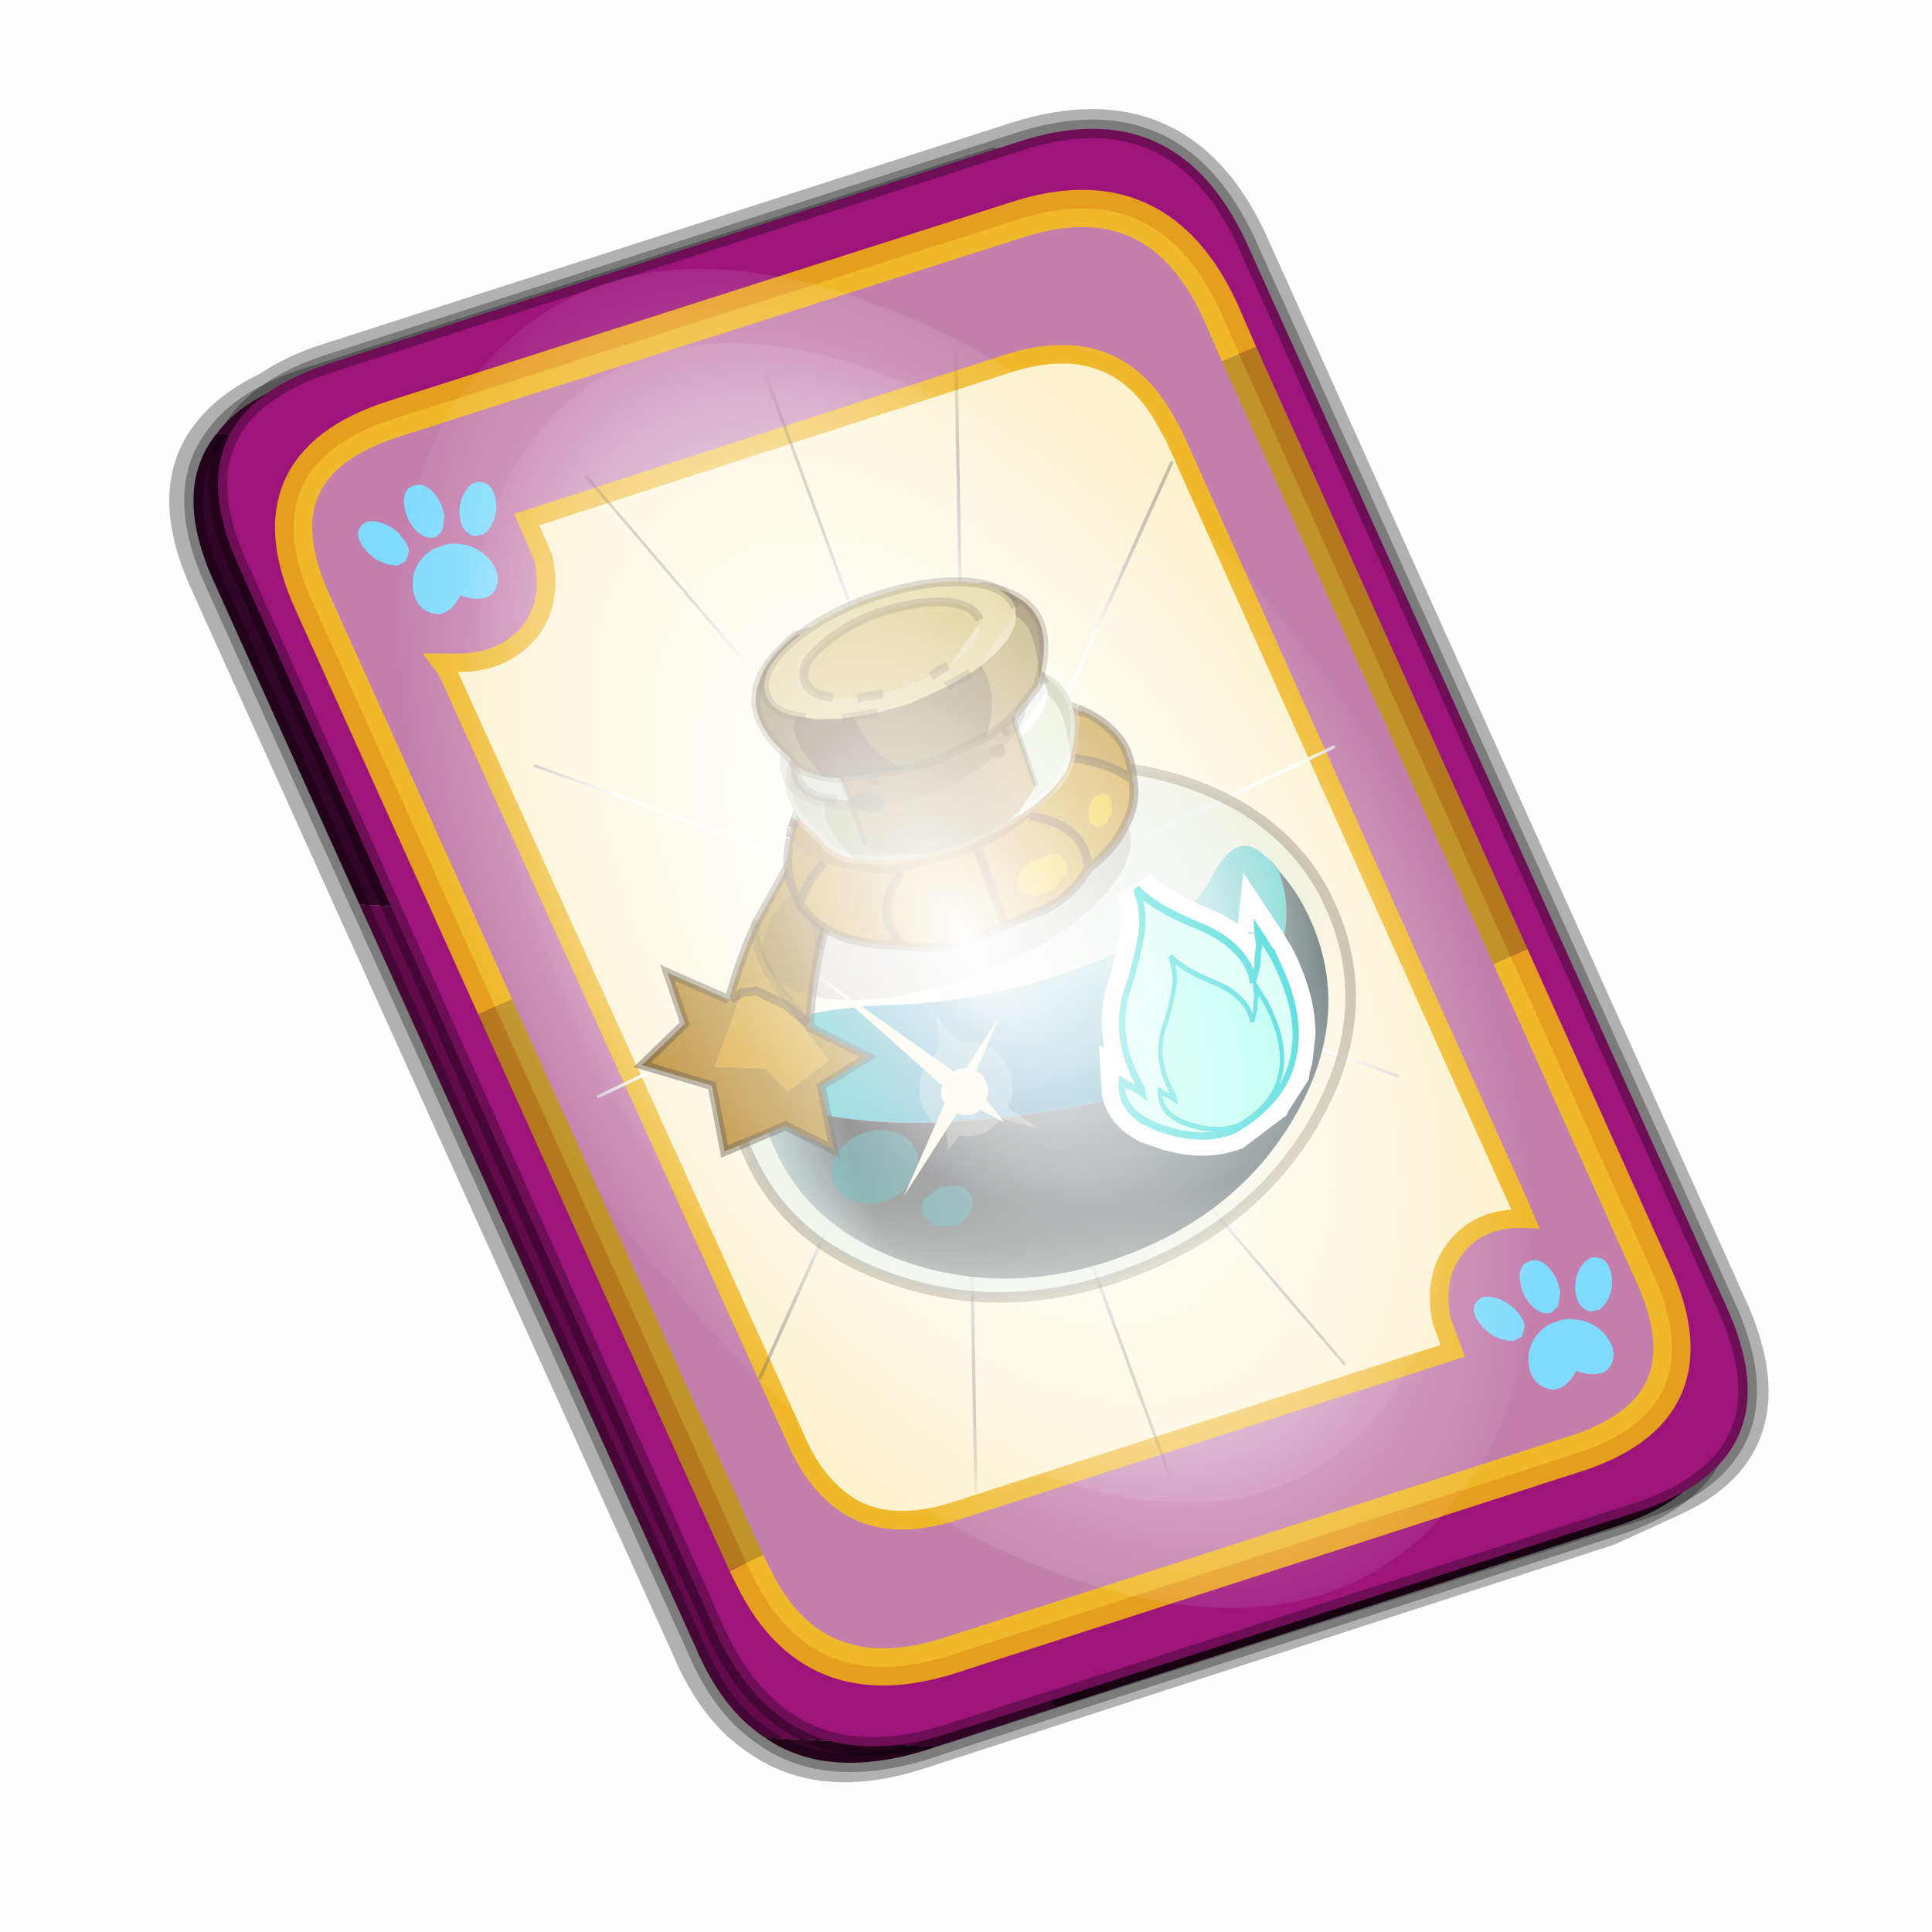 <?xml version='1.0' encoding='UTF-8'?>
<svg xmlns:xlink="http://www.w3.org/1999/xlink" xmlns="http://www.w3.org/2000/svg" version="1.1" width="60px" height="60px" viewBox="0.0 0.0 60.0 60.0"><defs><g id="c1"><path fill="#000000" fill-opacity="0.004" d="M0.0 0.0 L60.0 0.0 60.0 60.0 0.0 60.0 0.0 0.0"/></g><g id="c2"><path fill="none" stroke="#000000" stroke-width="1.0" stroke-opacity="0.302" d="M22.3 0.35 Q26.6 -1.0 28.5 3.05 L41.4 31.7 Q43.1 35.4 39.9 36.85 L38.15 37.65 19.65 43.65 Q17.05 44.5 15.35 43.3 14.2 42.55 13.5 40.9 L0.55 12.25 Q-0.6 9.75 0.6 8.25 1.15 7.55 2.2 7.05 2.85 6.6 3.8 6.3 L22.3 0.35"/><path fill="#300525" stroke="none" d="M25.55 0.9 Q26.9 1.6 27.8 3.55 L40.7 32.15 Q42.6 36.3 38.3 37.65 L23.3 42.5 13.15 21.4 4.6 20.9 0.7 12.25 Q-0.45 9.75 0.75 8.25 L29.8 9.75 25.55 0.9 M20.1 43.55 L19.8 43.65 Q17.15 44.45 15.5 43.3 L20.1 43.55"/><path fill="#630a4c" stroke="none" d="M23.3 42.5 L20.1 43.55 15.5 43.3 Q14.35 42.55 13.65 40.9 L4.6 20.9 13.15 21.4 23.3 42.5 M0.75 8.25 Q1.45 7.3 3.1 6.75 L21.65 0.8 25.55 0.9 29.8 9.75 0.75 8.25"/><path fill="none" stroke="#000000" stroke-width="0.5" stroke-opacity="0.302" d="M25.55 0.9 Q26.9 1.6 27.8 3.55 L40.7 32.15 Q42.6 36.3 38.3 37.65 L23.3 42.5 20.1 43.55 19.8 43.65 Q17.15 44.45 15.5 43.3 14.35 42.55 13.65 40.9 L4.6 20.9 0.7 12.25 Q-0.45 9.75 0.75 8.25 1.45 7.3 3.1 6.75 L21.65 0.8 25.55 0.9"/><path fill="#9d147b" stroke="none" d="M14.2 40.5 L1.35 11.8 Q-0.5 7.75 3.8 6.35 L22.3 0.4 Q26.55 -1.0 28.45 3.1 L41.35 31.7 Q43.25 35.85 38.9 37.25 L20.4 43.2 Q16.1 44.55 14.2 40.5"/><path fill="none" stroke="#000000" stroke-width="0.5" stroke-opacity="0.302" d="M14.2 40.5 L1.35 11.8 Q-0.5 7.75 3.8 6.35 L22.3 0.4 Q26.55 -1.0 28.45 3.1 L41.35 31.7 Q43.25 35.85 38.9 37.25 L20.4 43.2 Q16.1 44.55 14.2 40.5"/><path fill="#fcf2cf" stroke="none" d="M9.15 13.6 Q9.8 12.8 9.55 11.6 L9.1 10.55 22.05 6.35 Q24.9 5.45 26.25 7.85 L26.5 8.3 35.8 29.0 35.95 29.35 Q34.75 29.3 34.1 30.1 33.45 30.9 33.7 32.1 L34.0 32.9 20.65 37.2 Q18.8 37.8 17.65 37.0 16.8 36.4 16.3 35.2 L6.95 14.6 6.8 14.4 7.1 14.4 Q8.4 14.45 9.15 13.6"/><path fill="#c47fad" stroke="none" d="M8.25 23.65 L3.35 12.8 Q1.65 9.1 5.5 7.85 L22.25 2.5 Q26.05 1.25 27.75 4.95 L28.25 6.1 35.55 22.3 39.35 30.75 Q41.1 34.5 37.2 35.7 L20.45 41.1 Q16.8 42.25 15.2 39.0 L15.0 38.6 8.25 23.65 M9.15 13.6 Q8.4 14.45 7.1 14.4 L6.8 14.4 6.95 14.6 16.3 35.2 Q16.8 36.4 17.65 37.0 18.8 37.8 20.65 37.2 L34.0 32.9 33.7 32.1 Q33.45 30.9 34.1 30.1 34.75 29.3 35.95 29.35 L35.8 29.0 26.5 8.3 26.25 7.85 Q24.9 5.45 22.05 6.35 L9.1 10.55 9.55 11.6 Q9.8 12.8 9.15 13.6"/><path fill="none" stroke="#ffcc00" stroke-width="1.0" stroke-opacity="0.749" d="M8.25 23.65 L3.35 12.8 Q1.65 9.1 5.5 7.85 L22.25 2.5 Q26.05 1.25 27.75 4.95 L28.25 6.1 M35.55 22.3 L39.35 30.75 Q41.1 34.5 37.2 35.7 L20.45 41.1 Q16.8 42.25 15.2 39.0 L15.0 38.6"/><path fill="none" stroke="#bf9900" stroke-width="1.0" stroke-opacity="0.749" d="M28.25 6.1 L35.55 22.3 M15.0 38.6 L8.25 23.65"/><path fill="none" stroke="#f0b92b" stroke-width="0.5" d="M9.15 13.6 Q9.8 12.8 9.55 11.6 L9.1 10.55 22.05 6.35 Q24.9 5.45 26.25 7.85 L26.5 8.3 35.8 29.0 35.95 29.35 Q34.75 29.3 34.1 30.1 33.45 30.9 33.7 32.1 L34.0 32.9 20.65 37.2 Q18.8 37.8 17.65 37.0 16.8 36.4 16.3 35.2 L6.95 14.6 6.8 14.4 7.1 14.4 Q8.4 14.45 9.15 13.6"/></g><g id="c3"><path fill="#7fdbfe" stroke="none" d="M10.75 4.9 Q10.75 4.6 10.9 4.35 11.25 3.45 11.95 2.75 13.3 1.5 14.35 2.1 15.4 2.7 14.95 4.45 14.7 5.4 14.1 6.15 L13.75 6.5 Q13.1 7.15 12.35 7.35 L11.4 7.2 Q10.95 6.9 10.75 6.4 10.5 5.75 10.75 4.9 M7.5 5.9 Q7.0 5.85 6.6 5.5 6.05 5.0 5.8 4.15 L5.7 3.6 Q5.55 2.65 5.8 1.7 6.25 0.0 7.5 0.0 L7.6 0.0 Q8.85 0.0 9.3 1.7 9.55 2.65 9.4 3.6 L9.3 4.15 8.5 5.5 7.6 5.9 7.5 5.9 M4.35 4.9 Q4.6 5.75 4.35 6.4 L3.7 7.2 2.75 7.35 Q2.0 7.15 1.35 6.5 L1.0 6.15 Q0.4 5.4 0.15 4.45 -0.3 2.7 0.75 2.1 1.8 1.5 3.15 2.75 3.85 3.45 4.2 4.35 L4.35 4.9 M5.5 13.7 Q4.45 13.9 3.65 12.95 2.75 12.0 3.2 10.25 3.7 8.5 5.25 7.6 6.4 6.9 7.55 7.0 8.75 6.9 9.9 7.6 11.45 8.5 11.95 10.25 12.35 12.0 11.5 12.95 10.7 13.9 9.65 13.7 8.55 13.5 7.55 12.6 6.55 13.5 5.5 13.7"/></g><g id="c4"><g><use transform="matrix(1.0,0.0,0.0,1.0,0.0,0.0)" xlink:href="#c3"/></g></g><radialGradient gradientUnits="userSpaceOnUse" r="819.2" cx="0" cy="0" spreadMethod="pad" gradientTransform="matrix(0.091,0.0,0.0,0.091,0.6,3.4)" id="gradient1"><stop offset="0.0" stop-color="#ffffff"/><stop offset="1.0" stop-color="#ffffff" stop-opacity="0.0"/></radialGradient><g id="c5"><path stroke="none" fill="url(#gradient1)" d="M36.65 -54.65 Q60.05 -42.0 69.75 -17.95 80.55 8.9 68.0 34.1 55.45 59.35 26.8 68.2 -1.8 77.05 -29.7 64.3 -57.6 51.6 -68.45 24.75 -79.3 -2.05 -66.75 -27.25 L-66.7 -27.3 Q-54.1 -52.5 -25.5 -61.4 3.1 -70.2 31.0 -57.5 L36.65 -54.65"/></g><g id="c6"><g><use transform="matrix(1.0,0.0,0.0,1.0,0.0,0.0)" xlink:href="#c5"/></g></g><radialGradient gradientUnits="userSpaceOnUse" r="819.2" cx="0" cy="0" spreadMethod="pad" gradientTransform="matrix(0.209,0.0,0.0,0.177,67.15,107.2)" id="gradient2"><stop offset="0.357" stop-color="#ffffff"/><stop offset="0.671" stop-opacity="0.0"/></radialGradient><g id="c7"><path fill="none" stroke-linejoin="round" stroke-linecap="round" stroke="url(#gradient2)" stroke-width="0.5" d="M136.55 165.8 L68.6 106.0 68.4 106.0 118.25 201.5 M68.2 105.7 L68.25 105.8 68.25 105.75 68.2 105.7 0.0 45.7 M68.25 105.8 L68.3 105.85 68.3 105.8 68.25 105.75 49.95 0.05 M0.05 97.7 L68.15 105.95 68.25 105.85 68.25 105.8 M68.3 105.85 L68.25 105.85 68.3 106.0 68.3 105.85 68.3 105.8 68.35 105.8 68.3 105.8 86.6 18.35 M50.0 193.2 L68.3 106.0 68.15 105.95 18.25 151.55 M68.4 106.0 L68.3 106.0 86.55 211.5 M68.4 106.0 L68.3 105.85 M68.6 106.0 L68.35 105.8 118.25 60.15 M136.6 114.25 L68.6 106.0 M68.2 105.7 L18.25 10.05"/></g><g id="c8"><g><use transform="matrix(1.0,0.0,0.0,1.0,0.0,0.0)" xlink:href="#c7"/></g></g><linearGradient gradientUnits="userSpaceOnUse" x1="-819.2" x2="819.2" spreadMethod="pad" gradientTransform="matrix(0.019,0.0,0.0,0.007,17.95,26.05)" id="gradient3"><stop offset="0.008" stop-color="#33cccc"/><stop offset="0.596" stop-color="#006699"/><stop offset="0.965" stop-color="#33cccc"/></linearGradient><radialGradient gradientUnits="userSpaceOnUse" r="819.2" cx="0" cy="0" spreadMethod="pad" gradientTransform="matrix(0.035,0.0,0.0,0.028,7.45,31.5)" id="gradient4"><stop offset="0.004" stop-color="#586f74"/><stop offset="0.808" stop-color="#130f12"/><stop offset="0.949" stop-color="#78929c"/></radialGradient><radialGradient gradientUnits="userSpaceOnUse" r="819.2" cx="0" cy="0" spreadMethod="pad" gradientTransform="matrix(0.035,0.0,0.0,0.028,7.45,31.5)" id="gradient5"><stop offset="0.004" stop-color="#0eadad"/><stop offset="0.929" stop-color="#0a8582"/></radialGradient><radialGradient gradientUnits="userSpaceOnUse" r="819.2" cx="0" cy="0" spreadMethod="pad" gradientTransform="matrix(0.035,0.0,0.0,0.028,10.5,21.9)" id="gradient6"><stop offset="0.02" stop-color="#eaf2ed" stop-opacity="0.941"/><stop offset="0.176" stop-color="#dae9e2" stop-opacity="0.612"/><stop offset="0.427" stop-color="#b4d2c3" stop-opacity="0.031"/><stop offset="0.714" stop-color="#afcfbf" stop-opacity="0.031"/><stop offset="0.929" stop-color="#e2eee9" stop-opacity="0.663"/></radialGradient><g id="c9"><path stroke="none" fill="url(#gradient3)" d="M33.85 22.9 Q33.85 25.35 29.0 27.7 24.15 30.05 16.65 31.3 12.85 31.9 9.95 31.35 6.95 30.75 5.2 28.95 2.1 25.8 2.1 22.9 L2.25 22.05 2.65 21.35 Q3.6 19.7 5.8 21.7 7.85 23.7 13.65 23.85 19.4 23.95 24.75 22.25 30.0 20.45 31.7 21.0 33.35 21.6 33.55 22.05 L33.85 22.9"/><path stroke="none" fill="url(#gradient4)" d="M2.1 22.9 Q2.1 25.8 5.2 28.95 6.95 30.75 9.95 31.35 12.85 31.9 16.65 31.3 24.15 30.05 29.0 27.7 33.85 25.35 33.85 22.9 34.45 24.65 34.45 26.65 34.45 32.15 29.6 36.1 24.75 40.05 17.9 40.05 11.05 40.05 6.2 36.1 1.35 32.15 1.35 26.65 1.35 24.65 2.0 22.85 L2.1 22.9"/><path stroke="none" fill="url(#gradient5)" d="M2.1 22.9 L2.0 22.85 2.25 22.05 2.1 22.9"/><path stroke="none" fill="url(#gradient6)" d="M35.95 26.45 Q35.95 32.45 30.65 36.75 25.4 41.05 18.0 41.05 10.55 41.05 5.25 36.75 0.0 32.45 0.0 26.45 0.0 20.4 5.25 16.1 10.55 11.85 18.0 11.85 25.4 11.85 30.65 16.1 35.95 20.4 35.95 26.45"/><path fill="none" stroke="#382510" stroke-width="0.6" stroke-opacity="0.302" d="M35.95 26.45 Q35.95 32.45 30.65 36.75 25.4 41.05 18.0 41.05 10.55 41.05 5.25 36.75 0.0 32.45 0.0 26.45 0.0 20.4 5.25 16.1 10.55 11.85 18.0 11.85 25.4 11.85 30.65 16.1 35.95 20.4 35.95 26.45"/><path fill="#009999" fill-opacity="0.49" d="M26.4 32.7 L27.45 33.0 Q27.9 33.35 27.9 33.85 L27.45 34.7 26.4 35.05 Q25.8 35.05 25.4 34.7 24.95 34.35 24.95 33.85 24.95 33.35 25.4 33.0 L26.4 32.7 M31.2 28.9 Q32.0 29.5 32.0 30.35 32.0 31.15 31.2 31.75 30.5 32.35 29.5 32.35 28.5 32.35 27.7 31.75 26.95 31.15 26.95 30.35 26.95 29.5 27.7 28.9 28.5 28.3 29.5 28.3 30.5 28.3 31.2 28.9"/><path fill="#ad7910" stroke="none" d="M33.9 18.5 L36.6 15.85 36.7 18.9 39.8 20.25 36.5 22.75 37.15 26.5 33.4 26.35 31.3 28.6 30.7 24.95 27.6 24.35 30.1 21.65 30.05 21.55 30.15 21.4 30.05 21.4 Q29.3 19.6 28.15 17.85 L28.05 17.65 Q27.65 16.9 27.75 14.85 27.8 12.65 27.25 11.9 L30.65 14.8 30.8 14.9 Q32.1 16.45 30.15 21.4 L30.95 19.95 29.75 23.75 32.65 24.6 32.6 24.55 33.3 22.9 35.95 21.8 33.05 18.4 33.75 18.55 33.9 18.5"/><path fill="#f9c347" stroke="none" d="M30.05 21.55 L30.05 21.4 30.15 21.4 30.05 21.55 M24.6 13.4 L22.55 11.5 Q23.05 9.65 24.0 9.7 L24.35 9.95 24.3 11.9 Q24.05 12.85 24.6 13.4 M33.75 18.35 L33.9 18.5 33.75 18.55 33.75 18.35"/><path fill="#d0950d" stroke="none" d="M33.05 18.4 L35.95 21.8 33.3 22.9 32.6 24.55 32.65 24.6 29.75 23.75 30.95 19.95 32.25 18.6 33.05 18.4"/><path fill="#bd8812" stroke="none" d="M30.8 14.9 Q32.45 16.55 33.75 18.35 L33.75 18.55 33.05 18.4 32.25 18.6 30.95 19.95 30.15 21.4 Q32.1 16.45 30.8 14.9"/><path fill="#996b0f" stroke="none" d="M28.05 17.65 Q26.55 15.5 24.65 13.45 L24.6 13.4 Q24.05 12.85 24.3 11.9 L24.35 9.95 27.25 11.9 Q27.8 12.65 27.75 14.85 27.65 16.9 28.05 17.65"/><path fill="none" stroke="#21150b" stroke-width="0.5" stroke-opacity="0.431" d="M33.9 18.5 L36.6 15.85 36.7 18.9 39.8 20.25 36.5 22.75 37.15 26.5 33.4 26.35 31.3 28.6 30.7 24.95 27.6 24.35 30.1 21.65 30.05 21.55 30.05 21.4 Q29.3 19.6 28.15 17.85 L28.05 17.65 Q26.55 15.5 24.65 13.45 L24.6 13.4 22.55 11.5 Q23.05 9.65 24.0 9.7 L24.35 9.95 27.25 11.9 30.65 14.8 30.8 14.9 Q32.45 16.55 33.75 18.35 L33.9 18.5 M33.75 18.55 L33.05 18.4 32.25 18.6 30.95 19.95 30.15 21.4 30.05 21.55 M33.75 18.35 L33.75 18.55 M30.05 21.4 L30.15 21.4 M24.6 13.4 Q24.05 12.85 24.3 11.9 L24.35 9.95"/><path fill="none" stroke="#21140a" stroke-width="0.5" stroke-opacity="0.212" d="M30.15 21.4 Q32.1 16.45 30.8 14.9 M27.25 11.9 Q27.8 12.65 27.75 14.85 27.65 16.9 28.05 17.65"/><path fill="#382510" fill-opacity="0.2" d="M9.2 17.3 Q9.2 15.3 12.4 13.85 15.65 12.4 20.2 12.4 24.75 12.4 27.95 13.85 31.2 15.3 31.2 17.3 31.2 19.3 27.95 20.75 24.75 22.15 20.2 22.15 15.65 22.15 12.4 20.75 9.2 19.3 9.2 17.3"/><path fill="#ae9a66" stroke="none" d="M12.5 11.3 L12.5 11.15 12.3 10.85 12.2 10.6 12.2 10.45 12.1 10.35 12.1 10.2 12.05 10.0 11.7 8.6 11.7 8.55 11.65 8.6 11.6 8.6 Q13.15 7.05 14.75 7.0 L14.2 9.7 14.3 9.85 12.9 11.7 12.5 11.3 M26.75 10.25 L23.95 11.75 23.85 12.4 23.45 13.0 22.7 13.8 23.7 8.4 Q24.7 8.25 25.55 8.95 L26.75 10.25"/><path fill="#996b0f" stroke="none" d="M12.5 11.15 L12.5 11.3 12.9 11.7 13.05 12.0 13.1 12.05 13.15 12.1 13.5 12.45 14.3 13.2 15.8 14.05 16.9 14.45 17.65 14.6 19.95 14.7 20.0 14.7 20.7 14.65 21.0 14.55 21.85 14.3 22.2 14.15 23.5 13.0 23.85 12.4 23.95 11.75 26.75 10.25 26.75 10.3 26.8 10.35 26.8 10.45 26.85 10.5 27.3 11.1 27.4 11.15 27.4 11.2 Q27.05 12.3 26.1 13.15 L24.25 14.4 23.35 14.85 22.15 15.2 18.2 15.6 17.65 15.55 17.6 15.55 Q15.7 15.4 14.2 14.8 L13.4 14.45 Q12.4 14.05 11.6 13.35 L10.7 12.6 Q10.05 11.9 9.8 11.1 L9.6 10.05 9.6 10.0 9.65 9.95 Q10.25 9.35 11.2 8.85 L11.25 8.8 11.4 8.8 11.45 8.8 11.65 8.6 11.7 8.6 12.0 10.0 12.1 10.2 12.1 10.35 12.2 10.45 12.2 10.6 12.25 10.85 12.5 11.15"/><path fill="#cfc78c" stroke="none" d="M12.5 11.15 L12.25 10.85 12.2 10.6 12.3 10.85 12.5 11.15 M12.1 10.2 L12.0 10.0 11.7 8.6 12.05 10.0 12.1 10.2 M11.65 8.6 L11.45 8.8 11.6 8.6 11.65 8.6 M9.6 10.0 L9.6 10.05 9.5 10.2 9.6 10.0 M27.3 11.1 L26.85 10.5 26.8 10.45 26.8 10.35 26.75 10.3 26.8 10.3 27.1 10.65 27.35 11.1 27.3 11.1 M23.85 12.4 L23.5 13.0 22.2 14.15 22.7 13.8 23.45 13.0 23.85 12.4 M13.15 12.1 L13.1 12.05 13.05 12.0 13.15 12.1 M23.45 13.0 L23.5 13.0 23.45 13.0 M26.85 10.5 L27.1 10.65 26.85 10.5"/><path fill="#8d6d3f" stroke="none" d="M11.7 8.6 L11.65 8.6 11.7 8.55 11.7 8.6 M27.4 11.15 L27.3 11.1 27.35 11.1 27.4 11.15"/><path fill="#cc951a" stroke="none" d="M10.7 12.6 L11.6 13.35 Q12.4 14.05 13.4 14.45 L14.2 14.8 Q15.7 15.4 17.6 15.55 L17.65 15.55 18.2 15.6 22.15 15.2 Q24.6 16.8 23.5 19.15 20.95 20.65 17.7 20.05 L15.5 20.05 Q13.65 19.95 12.15 18.75 10.55 18.3 9.45 17.3 8.25 16.3 8.0 14.9 9.1 13.4 10.7 12.6 M15.6 19.15 L16.25 18.55 Q16.4 18.1 16.05 17.8 15.65 17.35 15.05 17.25 L13.85 17.2 Q13.35 17.4 13.3 17.75 13.1 18.25 13.45 18.6 L14.45 19.15 15.6 19.15 M17.65 15.55 L17.7 20.05 17.65 15.55 M10.5 15.1 L9.85 15.05 Q9.6 15.2 9.6 15.5 L9.75 16.2 10.25 16.7 10.85 16.75 11.15 16.25 10.95 15.6 10.5 15.1 M14.2 14.8 Q11.4 16.35 12.15 18.75 11.4 16.35 14.2 14.8"/><path fill="#bd8812" stroke="none" d="M9.6 10.05 L9.8 11.1 Q10.05 11.9 10.7 12.6 9.1 13.4 8.0 14.9 7.7 13.9 7.8 12.9 8.1 11.45 9.3 10.25 L9.35 10.2 9.4 10.25 9.45 10.25 9.5 10.2 9.6 10.05 M22.15 15.2 L23.35 14.85 24.25 14.4 26.1 13.15 Q27.15 13.65 28.1 14.7 L28.2 14.75 28.2 14.8 Q27.7 17.25 24.55 18.7 L23.5 19.15 Q24.6 16.8 22.15 15.2"/><path fill="#ad7910" stroke="none" d="M26.1 13.15 Q27.05 12.3 27.4 11.2 28.5 12.9 28.2 14.6 L28.2 14.75 28.1 14.7 Q27.15 13.65 26.1 13.15"/><path fill="#f0c106" stroke="none" d="M15.6 19.15 L14.45 19.15 13.45 18.6 Q13.1 18.25 13.3 17.75 13.35 17.4 13.85 17.2 L15.05 17.25 Q15.65 17.35 16.05 17.8 16.4 18.1 16.25 18.55 L15.6 19.15 M10.5 15.1 L10.95 15.6 11.15 16.25 10.85 16.75 10.25 16.7 9.75 16.2 9.6 15.5 Q9.6 15.2 9.85 15.05 L10.5 15.1"/><path fill="none" stroke="#382510" stroke-width="0.5" stroke-opacity="0.502" d="M12.5 11.3 L12.5 11.15 12.3 10.85 12.2 10.6 12.2 10.45 12.1 10.35 12.1 10.2 M11.45 8.8 L11.4 8.8 11.25 8.8 11.2 8.85 Q10.25 9.35 9.65 9.95 L9.6 10.0 M27.4 11.2 L27.4 11.15 M22.2 14.15 L21.85 14.3 M20.0 14.7 L19.95 14.7 17.65 14.6 M14.3 13.2 L13.5 12.45 13.15 12.1 13.1 12.05 M14.3 9.85 L12.9 11.7 M11.65 8.6 L11.6 8.6 11.45 8.8 M12.05 10.0 L12.1 10.2 M13.05 12.0 L13.15 12.1 M11.7 8.55 L11.65 8.6 M11.6 8.6 Q13.15 7.05 14.75 7.0 L14.2 9.7 M22.7 13.8 L23.45 13.0 23.85 12.4 M23.5 13.0 L23.45 13.0 M22.7 13.8 L22.2 14.15 M26.75 10.25 L26.8 10.3 27.1 10.65 M27.35 11.1 L27.4 11.15 M26.8 10.3 L26.75 10.3 M27.35 11.1 L27.3 11.1 M22.7 13.8 L23.7 8.4 Q24.7 8.25 25.55 8.95 L26.75 10.25 M28.2 14.75 L28.2 14.6 Q28.5 12.9 27.4 11.2 M26.1 13.15 Q27.15 13.65 28.1 14.7 L28.2 14.75 28.2 14.8 Q27.7 17.25 24.55 18.7 L23.5 19.15 Q20.95 20.65 17.7 20.05 L15.5 20.05 Q13.65 19.95 12.15 18.75 10.55 18.3 9.45 17.3 8.25 16.3 8.0 14.9 7.7 13.9 7.8 12.9 8.1 11.45 9.3 10.25 L9.35 10.2 9.4 10.25 9.45 10.25 9.5 10.2 9.6 10.0 M9.5 10.2 L9.6 10.05 M22.15 15.2 Q24.6 16.8 23.5 19.15 M17.7 20.05 L17.65 15.55 M12.15 18.75 Q11.4 16.35 14.2 14.8 M10.7 12.6 Q9.1 13.4 8.0 14.9"/><path fill="none" stroke="#382510" stroke-width="0.5" stroke-opacity="0.502" d="M26.85 10.5 L26.8 10.45 26.8 10.35 26.75 10.3 M27.1 10.65 L27.35 11.1 M27.1 10.65 L26.85 10.5"/><path fill="#e2ebd0" stroke="none" d="M14.8 14.55 Q13.75 14.35 12.8 13.95 11.5 13.4 11.0 12.7 L10.85 12.5 10.85 12.45 Q10.0 9.3 11.0 8.55 L14.4 9.1 Q12.6 11.75 14.8 14.55"/><path fill="#b9be9c" stroke="none" d="M10.85 12.45 Q8.1 8.45 12.1 6.35 L23.15 5.45 Q28.5 7.3 25.75 11.85 25.6 12.8 24.35 13.6 25.8 10.4 24.4 9.65 L21.6 10.25 Q21.65 13.2 19.75 14.75 L18.25 14.9 14.8 14.55 Q12.6 11.75 14.4 9.1 L11.0 8.55 Q10.0 9.3 10.85 12.45"/><path fill="#959966" stroke="none" d="M24.35 13.6 Q24.0 13.7 23.55 13.95 21.9 14.65 19.75 14.75 21.65 13.2 21.6 10.25 L24.4 9.65 Q25.8 10.4 24.35 13.6"/><path fill="none" stroke="#ffffff" stroke-width="0.5" stroke-opacity="0.302" d="M14.8 14.55 Q13.75 14.35 12.8 13.95 11.5 13.4 11.0 12.7 L10.85 12.5 10.85 12.45 Q8.1 8.45 12.1 6.35 L23.15 5.45 Q28.5 7.3 25.75 11.85 25.6 12.8 24.35 13.6 24.0 13.7 23.55 13.95 21.9 14.65 19.75 14.75 L18.25 14.9 14.8 14.55"/><path fill="#e9f0e4" stroke="none" d="M10.75 8.4 L10.75 8.05 Q10.7 6.75 12.9 5.8 15.15 4.85 18.3 4.85 21.45 4.8 23.6 5.8 25.85 6.75 25.8 8.1 25.85 9.25 24.1 10.05 L23.6 10.3 22.2 10.8 20.15 11.2 18.3 11.25 15.9 11.15 14.3 10.8 14.1 10.8 10.75 8.4"/><path fill="#ffffff" stroke="none" d="M14.1 10.8 L12.85 10.3 Q11.0 9.5 10.75 8.4 L14.1 10.8"/><path fill="none" stroke="#382510" stroke-width="0.5" stroke-opacity="0.302" d="M10.75 8.05 Q10.7 6.75 12.9 5.8 15.15 4.85 18.3 4.85 21.45 4.8 23.6 5.8 25.85 6.75 25.8 8.1 25.85 9.25 24.1 10.05 M22.2 10.8 L20.15 11.2 M15.9 11.15 L14.3 10.8"/></g><linearGradient gradientUnits="userSpaceOnUse" x1="-819.2" x2="819.2" spreadMethod="pad" gradientTransform="matrix(0.008,0.0,0.0,0.009,6.9,12.2)" id="gradient7"><stop offset="0.149" stop-color="#c2a561"/><stop offset="0.573" stop-color="#927b47"/></linearGradient><linearGradient gradientUnits="userSpaceOnUse" x1="-819.2" x2="819.2" spreadMethod="pad" gradientTransform="matrix(-0.006,0.004,-0.003,-0.005,16.05,12.5)" id="gradient8"><stop offset="0.149" stop-color="#c2a561"/><stop offset="0.573" stop-color="#927b47"/></linearGradient><g id="c10"><path fill="#e6c497" stroke="none" d="M17.45 2.25 L17.35 2.3 16.55 1.65 17.45 2.25 M2.75 1.45 L2.75 1.4 3.1 1.25 2.75 1.45"/><path fill="#806c53" stroke="none" d="M18.75 5.45 L18.8 5.4 18.8 5.45 18.75 5.45"/><path fill="#e0c585" stroke="none" d="M16.55 1.65 L17.35 2.3 Q18.0 3.0 18.15 3.8 L18.15 4.15 18.15 4.35 18.1 4.75 18.05 4.8 Q17.65 6.2 15.6 7.25 L13.45 8.05 9.5 8.5 Q6.85 8.5 4.7 7.8 L4.65 7.8 3.35 7.25 1.45 5.85 Q2.65 4.55 4.85 3.55 L0.85 4.45 0.85 4.4 0.8 4.2 0.8 4.15 0.8 3.95 Q0.95 2.55 2.75 1.45 L3.1 1.25 3.35 1.1 Q5.4 0.05 8.15 -0.15 8.55 2.5 10.5 0.95 L10.55 -0.15 Q13.45 0.0 15.6 1.1 L16.55 1.65"/><path stroke="none" fill="url(#gradient7)" d="M0.05 5.2 Q0.3 6.85 2.75 8.1 L4.2 8.7 4.25 8.7 Q6.55 9.45 9.45 9.45 L13.75 8.95 Q13.3 11.45 13.15 15.95 12.95 19.85 13.1 22.4 L9.55 22.7 5.3 22.25 4.35 21.95 4.3 21.95 2.85 21.35 0.65 19.65 0.6 13.35 0.05 5.2"/><path stroke="none" fill="url(#gradient8)" d="M13.75 8.95 L16.1 8.1 Q18.3 6.95 18.75 5.45 L18.8 5.45 18.4 15.1 18.4 19.65 Q17.6 20.6 16.2 21.35 L13.85 22.2 13.1 22.4 Q12.95 19.85 13.15 15.95 13.3 11.45 13.75 8.95"/><path fill="#d8ca7c" stroke="none" d="M2.75 1.45 L2.7 1.45 2.75 1.4 2.75 1.45"/><path fill="#ac9c46" stroke="none" d="M17.35 2.3 L17.45 2.25 17.95 2.7 Q18.7 3.45 18.85 4.35 L18.85 4.7 18.85 4.95 18.8 5.4 18.75 5.45 Q18.3 6.95 16.1 8.1 L13.75 8.95 9.45 9.45 Q6.55 9.45 4.25 8.7 L4.2 8.7 2.75 8.1 Q0.3 6.85 0.05 5.2 L0.05 5.0 0.0 4.8 0.0 4.7 0.0 4.5 Q0.15 2.7 2.7 1.45 L2.75 1.45 Q0.95 2.55 0.8 3.95 L0.8 4.15 0.8 4.2 0.85 4.4 0.85 4.45 4.85 3.55 Q2.65 4.55 1.45 5.85 L3.35 7.25 4.65 7.8 4.7 7.8 Q6.85 8.5 9.5 8.5 L13.45 8.05 15.6 7.25 Q17.65 6.2 18.05 4.8 L18.1 4.75 18.15 4.35 18.15 4.15 18.15 3.8 Q18.0 3.0 17.35 2.3 M8.15 -0.15 L9.2 0.4 10.55 -0.15 10.5 0.95 Q8.55 2.5 8.15 -0.15"/><path fill="none" stroke="#000000" stroke-width="0.5" stroke-opacity="0.251" d="M17.45 2.25 L16.55 1.65 M2.7 1.45 Q0.15 2.7 0.0 4.5 L0.0 4.7 0.0 4.8 0.05 5.0 0.05 5.2 M18.8 5.4 L18.85 4.95 18.85 4.7 18.85 4.35 Q18.7 3.45 17.95 2.7 L17.45 2.25 M10.55 -0.15 Q13.45 0.0 15.6 1.1 L16.55 1.65 M18.8 5.4 L18.8 5.45 18.4 15.1 18.4 19.65 M0.65 19.65 L0.6 13.35 0.05 5.2 M2.75 1.4 L2.7 1.45 M3.1 1.25 L2.75 1.4 M3.1 1.25 L3.35 1.1 Q5.4 0.05 8.15 -0.15 L9.2 0.4 10.55 -0.15"/><path fill="#927b47" stroke="none" d="M17.05 9.9 Q17.35 9.4 17.55 9.45 L17.85 10.05 Q18.05 10.75 17.85 11.4 17.6 12.4 17.2 12.7 L16.85 12.75 16.75 12.3 16.65 11.8 16.65 11.65 16.65 10.85 17.05 9.9 M1.3 13.7 Q1.3 13.5 1.65 13.4 L1.8 13.3 2.15 13.6 Q2.15 14.1 1.65 14.1 1.3 14.1 1.3 13.7 M2.95 14.75 L3.35 14.6 Q3.85 14.6 3.85 15.15 L3.6 15.65 3.1 15.9 Q2.35 15.9 2.35 15.15 2.35 14.6 2.65 14.6 L2.95 14.75 M2.65 11.55 L3.45 11.4 Q4.4 11.4 4.4 12.5 L4.05 13.2 3.2 13.5 2.6 13.25 2.2 12.8 Q2.05 11.9 2.65 11.55"/><path fill="#ac9c46" stroke="none" d="M11.6 4.0 Q11.6 3.75 12.0 3.6 L12.25 3.55 Q12.9 3.55 13.2 3.85 13.0 4.25 12.3 4.25 L11.65 4.2 11.6 4.0 M12.85 1.8 L13.05 2.1 12.3 2.3 11.95 2.2 12.0 1.95 Q12.1 1.8 12.3 1.8 L12.5 1.8 12.85 1.8 M16.8 5.2 L16.35 5.7 14.9 6.05 Q13.6 6.05 13.45 5.4 L13.45 5.3 14.15 5.0 15.6 4.65 Q16.8 4.65 16.8 5.2 M15.35 2.45 L15.75 3.0 15.5 3.35 14.65 3.55 14.05 3.4 13.6 2.9 13.65 2.85 Q13.7 2.7 14.1 2.45 L14.75 2.25 15.35 2.45 M11.95 6.35 L10.85 6.95 8.95 7.2 Q7.4 7.2 7.4 6.7 L7.85 6.2 7.9 6.15 8.55 5.65 9.75 5.5 11.35 5.9 11.95 6.35"/><path fill="#77653c" stroke="none" d="M13.85 11.95 Q14.0 11.8 14.15 11.75 L14.2 11.7 14.7 11.5 15.35 11.65 15.7 12.05 15.4 12.5 14.55 12.85 Q13.9 12.85 13.7 12.55 L13.6 12.2 13.85 11.95 M15.6 9.9 L15.8 9.9 Q16.1 9.9 16.4 10.2 L15.75 10.75 Q15.4 10.75 15.4 10.35 L15.55 9.95 15.6 9.9 M15.65 13.55 L15.7 13.5 15.75 13.5 15.85 13.55 16.0 13.6 Q16.2 13.65 16.2 13.85 L16.0 14.15 Q15.75 14.35 15.5 14.35 L15.2 14.3 15.2 13.95 15.65 13.55 M17.95 14.7 Q18.3 14.85 18.3 15.3 L17.65 16.45 Q16.95 17.05 16.3 17.05 15.3 17.05 15.3 16.1 15.3 15.65 15.75 15.25 16.35 14.75 17.25 14.65 L17.6 14.6 17.95 14.7"/></g><g id="c11"><g><use transform="matrix(1.0,0.0,0.0,1.0,0.0,0.0)" xlink:href="#c10"/></g></g><g id="c12"><path fill="#fcf3d8" stroke="none" d="M23.1 27.25 L28.65 19.0 24.0 27.85 28.5 32.45 23.4 28.65 21.7 30.55 22.6 27.7 19.85 24.85 23.1 27.25"/><path fill="#fcf3d8" fill-opacity="0.302" d="M23.25 22.95 Q23.2 24.9 23.9 25.5 L24.95 26.15 Q25.7 26.9 25.75 28.0 25.7 29.05 25.05 29.8 L24.95 29.85 25.25 30.9 24.35 30.35 Q23.8 30.7 23.05 30.7 22.35 30.65 21.8 30.3 L20.0 31.55 21.2 29.85 Q20.4 29.1 20.4 27.95 20.4 26.9 21.15 26.15 21.65 25.6 22.3 25.45 23.1 24.6 23.25 22.95 M23.2 29.5 Q23.7 29.45 24.1 29.05 L24.55 28.15 Q24.55 27.6 24.1 27.2 23.7 26.8 23.15 26.8 22.65 26.8 22.25 27.2 21.85 27.55 21.85 28.1 21.85 28.65 22.3 29.05 22.6 29.45 23.2 29.5"/><path fill="#fcf3d8" stroke="none" d="M23.2 29.5 Q22.6 29.45 22.3 29.05 21.85 28.65 21.85 28.1 21.85 27.55 22.25 27.2 22.65 26.8 23.15 26.8 23.7 26.8 24.1 27.2 24.55 27.6 24.55 28.15 L24.1 29.05 Q23.7 29.45 23.2 29.5"/><path fill="#382510" fill-opacity="0.2" d="M11.75 7.85 Q11.5 6.2 13.45 4.95 15.45 3.65 18.5 3.55 21.55 3.45 23.9 4.6 26.3 5.75 26.55 7.4 26.8 9.1 24.8 10.3 22.85 11.55 19.8 11.65 16.75 11.75 14.35 10.65 12.0 9.55 11.75 7.85"/><path fill="#b19b52" stroke="none" d="M14.95 9.7 Q13.85 9.5 12.95 9.1 L11.15 8.0 11.0 7.75 Q10.0 4.65 11.05 3.8 L14.4 4.35 Q12.75 7.0 14.95 9.7"/><path fill="#7c6c38" stroke="none" d="M19.85 9.8 L18.3 9.95 14.95 9.7 Q12.75 7.0 14.4 4.35 L11.05 3.8 Q10.0 4.65 11.0 7.75 8.15 3.8 12.1 1.65 L23.05 0.5 Q28.35 2.3 25.8 6.85 25.65 7.8 24.4 8.55 25.75 5.4 24.4 4.65 L21.55 5.3 Q21.7 8.25 19.85 9.8"/><path fill="#534226" stroke="none" d="M24.4 8.55 L23.6 8.95 19.85 9.8 Q21.7 8.25 21.55 5.3 L24.4 4.65 Q25.75 5.4 24.4 8.55"/><path fill="none" stroke="#382510" stroke-width="0.5" stroke-opacity="0.302" d="M19.85 9.8 L18.3 9.95 14.95 9.7 Q13.85 9.5 12.95 9.1 L11.15 8.0 11.0 7.75 Q8.15 3.8 12.1 1.65 L23.05 0.5 Q28.35 2.3 25.8 6.85 25.65 7.8 24.4 8.55 L23.6 8.95 19.85 9.8"/><path fill="#d8ca7c" stroke="none" d="M10.8 3.4 Q10.8 2.0 12.95 1.05 15.1 0.1 18.3 0.0 21.4 -0.05 23.6 0.85 25.75 1.7 25.8 3.05 25.85 4.25 24.15 5.05 L23.65 5.35 22.25 5.85 20.2 6.25 18.4 6.4 16.05 6.25 14.5 6.0 14.25 5.95 10.9 3.7 10.8 3.4"/><path fill="#e1d29d" stroke="none" d="M14.25 5.95 L13.0 5.55 Q11.1 4.75 10.9 3.7 L14.25 5.95"/><path fill="none" stroke="#382510" stroke-width="0.5" stroke-opacity="0.302" d="M10.8 3.4 Q10.8 2.0 12.95 1.05 15.1 0.1 18.3 0.0 21.4 -0.05 23.6 0.85 25.75 1.7 25.8 3.05 25.85 4.25 24.15 5.05 M22.25 5.85 L20.2 6.25 M16.05 6.25 L14.5 6.0"/><path fill="#cdb65c" stroke="none" d="M12.95 3.35 Q12.95 2.4 14.45 1.7 16.0 1.05 18.2 0.95 20.4 0.95 21.95 1.6 23.45 2.15 23.45 3.1 23.5 3.9 22.3 4.55 L22.0 4.7 21.0 5.05 19.55 5.35 18.3 5.4 16.65 5.35 15.55 5.15 15.4 5.15 13.05 3.55 12.95 3.35"/><path fill="#e1d29d" stroke="none" d="M15.4 5.15 L14.5 4.9 Q13.2 4.3 13.05 3.55 L15.4 5.15"/><path fill="none" stroke="#382510" stroke-width="0.5" stroke-opacity="0.302" d="M12.95 3.35 Q12.95 2.4 14.45 1.7 16.0 1.05 18.2 0.95 20.4 0.95 21.95 1.6 23.45 2.15 23.45 3.1 23.5 3.9 22.3 4.55 M21.0 5.05 L19.55 5.35 M16.65 5.35 L15.55 5.15"/><path fill="#ffffff" stroke="none" d="M4.45 25.55 L4.6 26.25 4.65 26.4 4.85 26.75 5.1 27.25 5.65 28.05 5.65 27.85 5.7 26.75 5.95 25.95 Q6.35 25.0 7.4 24.05 9.45 22.1 10.0 20.75 10.0 21.9 10.45 22.85 L10.55 23.0 12.1 25.45 Q13.75 27.2 13.85 29.65 L13.85 30.4 13.8 30.95 13.7 31.55 13.75 31.75 14.0 31.45 14.4 31.0 14.65 30.7 14.85 31.35 Q15.0 32.45 14.05 33.5 L13.15 34.25 Q11.75 35.3 10.35 35.5 L9.7 35.55 7.15 34.8 7.1 34.75 5.55 33.6 5.45 33.4 5.15 33.0 4.5 31.75 Q3.75 29.9 4.05 27.15 L4.1 26.95 4.25 26.1 4.4 25.45 4.45 25.55"/><path fill="none" stroke="#ffffff" stroke-width="2.3" d="M4.45 25.55 L4.6 26.25 4.65 26.4 4.85 26.75 5.1 27.25 5.65 28.05 5.65 27.85 5.7 26.75 5.95 25.95 Q6.35 25.0 7.4 24.05 9.45 22.1 10.0 20.75 10.0 21.9 10.45 22.85 L10.55 23.0 12.1 25.45 Q13.75 27.2 13.85 29.65 L13.85 30.4 13.8 30.95 13.7 31.55 13.75 31.75 14.0 31.45 14.4 31.0 14.65 30.7 14.85 31.35 Q15.0 32.45 14.05 33.5 L13.15 34.25 Q11.75 35.3 10.35 35.5 L9.7 35.55 7.15 34.8 7.1 34.75 5.55 33.6 5.45 33.4 5.15 33.0 4.5 31.75 Q3.75 29.9 4.05 27.15 L4.1 26.95 4.25 26.1 4.4 25.45 4.45 25.55"/></g><g id="c13"><path fill="#00ffcc" fill-opacity="0.22" d="M4.75 8.5 Q5.3 7.1 6.65 5.55 9.35 2.5 10.05 0.55 10.05 2.05 10.6 3.2 11.2 4.3 12.75 6.1 15.5 8.45 15.0 12.75 L14.9 13.6 14.95 13.85 15.25 13.35 15.8 12.7 16.1 12.25 Q17.15 14.45 14.15 17.3 11.95 19.45 9.65 19.95 6.1 20.15 4.25 18.5 L4.1 18.35 3.7 17.9 Q1.75 15.55 2.3 10.55 L2.35 10.25 2.55 9.15 2.75 8.2 2.8 8.35 3.0 9.2 3.35 9.75 3.65 10.4 4.35 11.25 4.4 11.3 4.35 11.05 Q4.15 9.85 4.75 8.5"/><path fill="none" stroke="#00cccc" stroke-width="0.5" stroke-opacity="0.0" d="M16.1 12.25 L15.9 11.45 M3.7 17.9 Q3.35 17.9 3.35 17.7 L3.1 17.5 Q2.85 17.5 3.0 17.3 L3.05 17.25 2.8 17.1 2.6 16.55 M4.35 11.25 L4.3 11.0 2.8 8.35 M4.35 11.05 L4.3 11.0 Q4.1 9.85 4.75 8.5 M2.55 9.15 L2.3 10.05"/><path fill="none" stroke="#00cccc" stroke-width="0.5" d="M4.75 8.5 Q5.3 7.1 6.65 5.55 9.35 2.5 10.05 0.55 10.05 2.05 10.6 3.2 11.2 4.3 12.75 6.1 15.5 8.45 15.0 12.75 L14.9 13.6 14.95 13.85 15.25 13.35 15.8 12.7 16.1 12.25 Q17.15 14.45 14.15 17.3 11.95 19.45 9.65 19.95 6.1 20.15 4.25 18.5 L4.1 18.35 3.7 17.9 M2.8 8.35 L3.0 9.2 3.35 9.75 3.65 10.4 4.35 11.25 M2.8 8.35 L2.75 8.2 2.55 9.15 2.35 10.25 2.3 10.55 Q1.75 15.55 3.7 17.9 M2.3 10.05 L2.3 10.55 M4.75 8.5 Q4.15 9.85 4.35 11.05 L4.4 11.3 4.35 11.25"/><path fill="none" stroke="#00cccc" stroke-width="0.5" stroke-opacity="0.0" d="M6.65 19.05 L6.15 19.15 5.9 18.95 5.65 18.75 5.4 18.55 Q5.4 18.35 5.15 18.35 L4.9 18.15 4.65 17.95 Q4.4 17.95 4.5 17.7 4.6 17.45 4.35 17.45 3.35 17.45 3.1 13.25 2.9 9.45 3.35 7.5 L3.75 8.75 Q4.25 9.7 4.9 9.7 L5.15 9.75 5.15 9.65 Q5.15 8.45 9.05 4.95 12.55 1.85 12.35 0.85 L12.75 2.15 Q13.25 3.45 13.85 3.45 L14.35 4.85 Q14.85 6.25 15.1 6.25 15.4 6.25 15.4 7.55 L15.35 9.25 15.15 10.8 14.6 12.5 15.65 11.5 Q16.1 11.0 16.15 10.35 L16.4 10.3 Q16.85 13.9 14.85 16.75 12.65 19.9 8.7 19.9 L6.4 19.6 6.05 19.45 5.65 19.25 M5.15 9.75 L5.25 9.9 5.4 10.1 5.4 10.35 5.15 9.75"/></g><g id="c14"><g><use transform="matrix(1.0,0.0,0.0,1.0,0.0,0.0)" xlink:href="#c13"/></g></g><g id="c15"><g><use transform="matrix(1.0,0.0,0.0,1.0,0.0,0.0)" xlink:href="#c9"/></g><g><use transform="matrix(0.578,-0.015,0.015,0.578,12.6,1.95)" filter="url(#filter7)" xlink:href="#c11"/></g><g><use transform="matrix(1.0,0.0,0.0,1.0,0.0,0.0)" xlink:href="#c12"/></g><g><use transform="matrix(0.767,0.163,0.0,0.767,2.3,18.7)" filter="url(#filter9)" xlink:href="#c14"/></g><g><use transform="matrix(0.537,0.114,0.0,0.537,4.15,23.6)" filter="url(#filter10)" xlink:href="#c14"/></g></g><filter id="filter7"><feColorMatrix in="SourceGraphic" type="matrix" values="0.617 0.0 0.0 0.0 0.348 0.0 0.617 0.0 0.0 0.355 0.0 0.0 0.617 0.0 0.34 0.0 0.0 0.0 1.0 0.0" result="cxform"/><feComposite operator="in" in2="SourceGraphic" result="color-xform"/></filter><filter id="filter9"><feColorMatrix in="SourceGraphic" type="matrix" values="0.629 0.0 0.0 0.0 0.285 0.0 0.629 0.0 0.0 0.254 0.0 0.0 0.629 0.0 0.164 0.0 0.0 0.0 1.0 0.0" result="cxform"/><feComposite operator="in" in2="SourceGraphic" result="color-xform"/></filter><filter id="filter10"><feColorMatrix in="SourceGraphic" type="matrix" values="0.629 0.0 0.0 0.0 0.285 0.0 0.629 0.0 0.0 0.254 0.0 0.0 0.629 0.0 0.164 0.0 0.0 0.0 1.0 0.0" result="cxform"/><feComposite operator="in" in2="SourceGraphic" result="color-xform"/></filter><g id="c16"><g><use transform="matrix(1.0,0.0,0.0,1.0,0.0,0.0)" xlink:href="#c2"/></g><g><use transform="matrix(0.239,-0.087,0.1,0.234,34.25,31.15)" xlink:href="#c4"/></g><g><use transform="matrix(0.239,-0.087,0.1,0.234,4.25,10.3)" xlink:href="#c4"/></g><g><use transform="matrix(0.141,-0.038,0.111,0.226,20.25,20.65)" filter="url(#filter14)" xlink:href="#c6"/></g><g><use transform="matrix(-0.155,0.051,0.084,0.147,22.6,2.3)" filter="url(#filter15)" xlink:href="#c8"/></g><g><use transform="matrix(-0.443,0.167,0.167,0.443,26.45,9.6)" xlink:href="#c15"/></g><g><use transform="matrix(0.163,-0.044,0.129,0.261,20.35,20.95)" filter="url(#filter17)" xlink:href="#c6"/></g></g><filter id="filter14"><feColorMatrix in="SourceGraphic" type="matrix" values="0.0 0.0 0.0 0.0 0.797 0.0 0.0 0.0 0.0 0.598 0.0 0.0 0.0 0.0 0.199 0.0 0.0 0.0 1.0 0.0" result="cxform"/><feComposite operator="in" in2="SourceGraphic" result="color-xform"/></filter><filter id="filter15"><feColorMatrix in="SourceGraphic" type="matrix" values="0.0 0.0 0.0 0.0 0.996 0.0 0.0 0.0 0.0 0.996 0.0 0.0 0.0 0.0 0.996 0.0 0.0 0.0 1.0 0.0" result="cxform"/><feComposite operator="in" in2="SourceGraphic" result="color-xform"/></filter><filter id="filter17"><feColorMatrix in="SourceGraphic" type="matrix" values="1.0 0.0 0.0 0.0 0.0 0.0 1.0 0.0 0.0 0.0 0.0 0.0 1.0 0.0 0.0 0.0 0.0 0.0 0.23 0.0" result="cxform"/><feComposite operator="in" in2="SourceGraphic" result="color-xform"/></filter></defs><g><g><use transform="matrix(1.0,0.0,0.0,1.0,0.0,0.0)" xlink:href="#c1"/></g><g><use transform="matrix(1.155,0.0,0.0,1.155,5.85,3.95)" xlink:href="#c16"/></g></g></svg>
